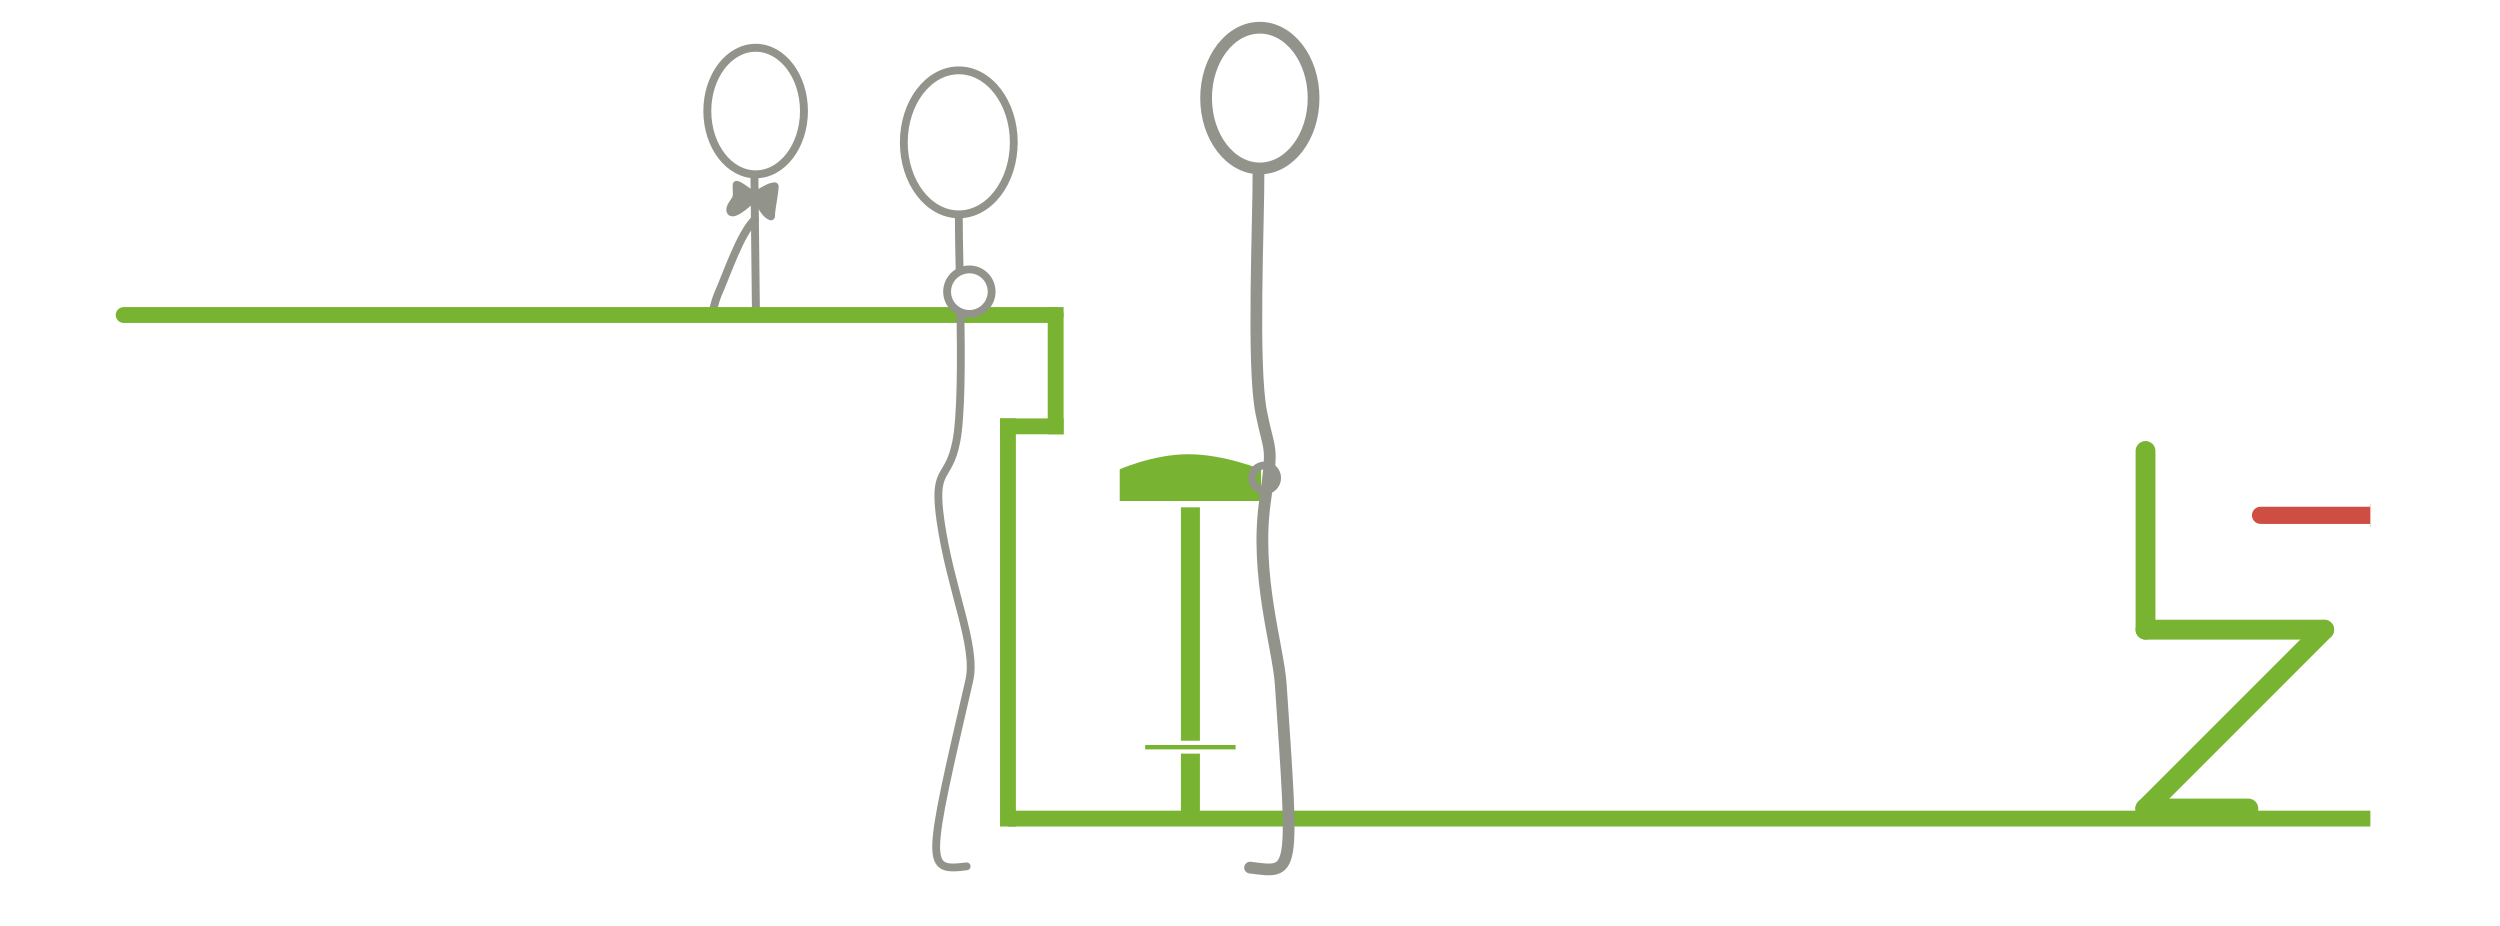 <?xml version="1.0" encoding="iso-8859-1"?>
<!-- Generator: Adobe Illustrator 13.0.0, SVG Export Plug-In . SVG Version: 6.00 Build 14948)  -->
<!DOCTYPE svg PUBLIC "-//W3C//DTD SVG 1.1//EN" "http://www.w3.org/Graphics/SVG/1.1/DTD/svg11.dtd">
<svg version="1.1" xmlns="http://www.w3.org/2000/svg" xmlns:xlink="http://www.w3.org/1999/xlink" x="0px" y="0px" width="378px"
	 height="140px" viewBox="0 0 378 140" style="enable-background:new 0 0 378 140;" xml:space="preserve">
<g id="fond">
	<rect style="fill:#FFFFFF;" width="378" height="140"/>
</g>
<g id="Layer_1">
	<g>
		<g>
			<path style="fill:none;stroke:#92938B;stroke-width:1.2;" d="M106.947,16.792c0,5.283,3.271,9.567,7.308,9.567
				c4.032,0,7.306-4.284,7.306-9.567c0-5.285-3.274-9.568-7.306-9.568C110.218,7.224,106.947,11.507,106.947,16.792z"/>
			<path style="fill:none;stroke:#92938B;stroke-width:1.2;" d="M114.069,26.742c0.012,2.266,0.104,10.444,0.228,20.46"/>
			<path style="fill:#92938B;stroke:#92938B;stroke-width:1.2;stroke-linecap:round;stroke-linejoin:round;" d="M114.363,29.385
				c0.898-0.35,1.842-1.174,2.767-1.21c-0.066,1.482-0.503,3.027-0.558,4.539c-1.146-0.445-1.554-2.183-2.476-2.907
				c-0.384-0.303-0.729-0.675-1.183-0.951c-0.516-0.314-0.946-0.747-1.531-0.911c-0.044,0.6,0.107,1.326-0.039,1.909
				c-0.153,0.594-1.157,1.436-0.875,2.09c0.365,0.86,3.244-1.675,3.627-2.336"/>
			<path style="fill:none;stroke:#92938B;stroke-width:1.2;stroke-linecap:round;stroke-linejoin:round;" d="M107.704,47.203
				c0.312-1.167,0.623-2.221,0.876-2.788c1.267-2.838,3.36-9.146,5.552-11.246"/>
		</g>
	</g>
	<g>
		<g>
			<g>
				<path style="fill:#CE4E43;" d="M358.4,76.137h-16.607c-0.982,0-1.78,0.796-1.78,1.779c0,0,0-0.983,0,0
					c0,0.982,0.798,1.779,1.78,1.779H358.4"/>
				<path style="fill:none;stroke:#FFFFFF;stroke-width:0.962;" d="M358.4,76.137h-16.607c-0.982,0-1.78,0.796-1.78,1.779
					c0,0,0-0.983,0,0c0,0.982,0.798,1.779,1.78,1.779H358.4"/>
			</g>
		</g>
		<g>
			<rect x="178.075" y="73.435" style="fill:#78B432;stroke:#FFFFFF;stroke-width:0.962;" width="3.834" height="50.971"/>
			<path style="fill:#78B432;stroke:#FFFFFF;stroke-width:0.962;" d="M191.158,76.227H168.82v-5.586c0,0,5.298-2.444,10.883-2.444
				s11.456,2.444,11.456,2.444V76.227z"/>
			<rect x="172.833" y="112.32" style="fill:#78B432;stroke:#FFFFFF;stroke-width:0.641;" width="14.314" height="1.309"/>
		</g>
		
			<line style="fill:none;stroke:#78B432;stroke-width:2.399;stroke-linecap:round;" x1="18.699" y1="47.633" x2="159.616" y2="47.633"/>
		
			<line style="fill:none;stroke:#78B432;stroke-width:2.399;stroke-linecap:square;" x1="159.616" y1="47.633" x2="159.616" y2="64.464"/>
		
			<line style="fill:none;stroke:#78B432;stroke-width:2.399;stroke-linecap:square;" x1="159.616" y1="64.464" x2="152.402" y2="64.464"/>
		
			<line style="fill:none;stroke:#78B432;stroke-width:2.399;stroke-linecap:square;" x1="152.402" y1="64.464" x2="152.402" y2="123.772"/>
		<line style="fill:none;stroke:#78B432;stroke-width:2.399;" x1="152.402" y1="123.772" x2="358.4" y2="123.772"/>
		<g>
			<g>
				
					<line style="fill:none;stroke:#78B432;stroke-width:2.999;stroke-linecap:round;stroke-linejoin:round;" x1="324.402" y1="68.186" x2="324.402" y2="95.205"/>
				
					<line style="fill:none;stroke:#78B432;stroke-width:2.999;stroke-linecap:round;stroke-linejoin:round;" x1="324.402" y1="95.205" x2="351.418" y2="95.205"/>
				
					<line style="fill:none;stroke:#78B432;stroke-width:2.999;stroke-linecap:round;stroke-linejoin:round;" x1="351.418" y1="95.205" x2="324.372" y2="122.252"/>
				
					<line style="fill:none;stroke:#78B432;stroke-width:2.999;stroke-linecap:round;stroke-linejoin:round;" x1="324.372" y1="122.252" x2="339.95" y2="122.252"/>
			</g>
		</g>
	</g>
</g>
<g id="Layer_3">
	<g>
		<path style="fill:none;stroke:#92938B;stroke-width:1.184;stroke-linecap:round;stroke-linejoin:round;" d="M153.286,21.521
			c0,6.016-3.72,10.889-8.314,10.889c-4.589,0-8.315-4.873-8.315-10.889c0-6.011,3.726-10.884,8.315-10.884
			C149.566,10.637,153.286,15.51,153.286,21.521z"/>
		<path style="fill:none;stroke:#92938B;stroke-width:1.184;stroke-linecap:round;stroke-linejoin:round;" d="M145.222,47.186
			c0.124,7.677,0.109,15.899-0.649,19.668c-1.182,5.938-3.561,3.564-2.372,11.877c1.487,10.417,5.543,19.004,4.354,24.148
			c-6.481,28.098-6.729,28.902-0.398,28.11"/>
		<path style="fill:none;stroke:#92938B;stroke-width:1.184;stroke-linecap:round;stroke-linejoin:round;" d="M144.972,32.808
			c-0.01,1.915,0.056,4.862,0.129,8.267"/>
		<path style="fill:#FFFFFF;stroke:#92938B;stroke-width:1.184;stroke-linecap:round;stroke-linejoin:round;" d="M149.934,44.101
			c0,1.856-1.502,3.364-3.362,3.364s-3.371-1.508-3.371-3.364c0-1.859,1.511-3.367,3.371-3.367S149.934,42.242,149.934,44.101z"/>
	</g>
	<path style="fill:none;stroke:#92938B;stroke-width:1.184;stroke-linecap:round;stroke-linejoin:round;" d="M189.311,72.268
		c0,1.048,0.845,1.898,1.896,1.898c1.039,0,1.897-0.851,1.897-1.898c0-1.049-0.858-1.896-1.897-1.896
		C190.155,70.371,189.311,71.219,189.311,72.268z"/>
	<path style="fill:none;stroke:#92938B;stroke-width:1.776;stroke-linecap:round;stroke-linejoin:round;" d="M182.362,14.829
		c0,5.877,3.645,10.64,8.124,10.64c4.481,0,8.128-4.763,8.128-10.64c0-5.875-3.646-10.638-8.128-10.638
		C186.007,4.191,182.362,8.954,182.362,14.829z"/>
	<path style="fill:none;stroke:#92938B;stroke-width:1.776;stroke-linecap:round;stroke-linejoin:round;" d="M190.285,25.892
		c0.037,7.426-0.998,29.386,0.422,36.513c1.274,6.366,1.84,4.438,0.57,13.353c-1.596,11.165,1.99,22.062,2.372,27.71
		c1.979,29.298,2.157,28.565-4.638,27.714"/>
</g>
</svg>
